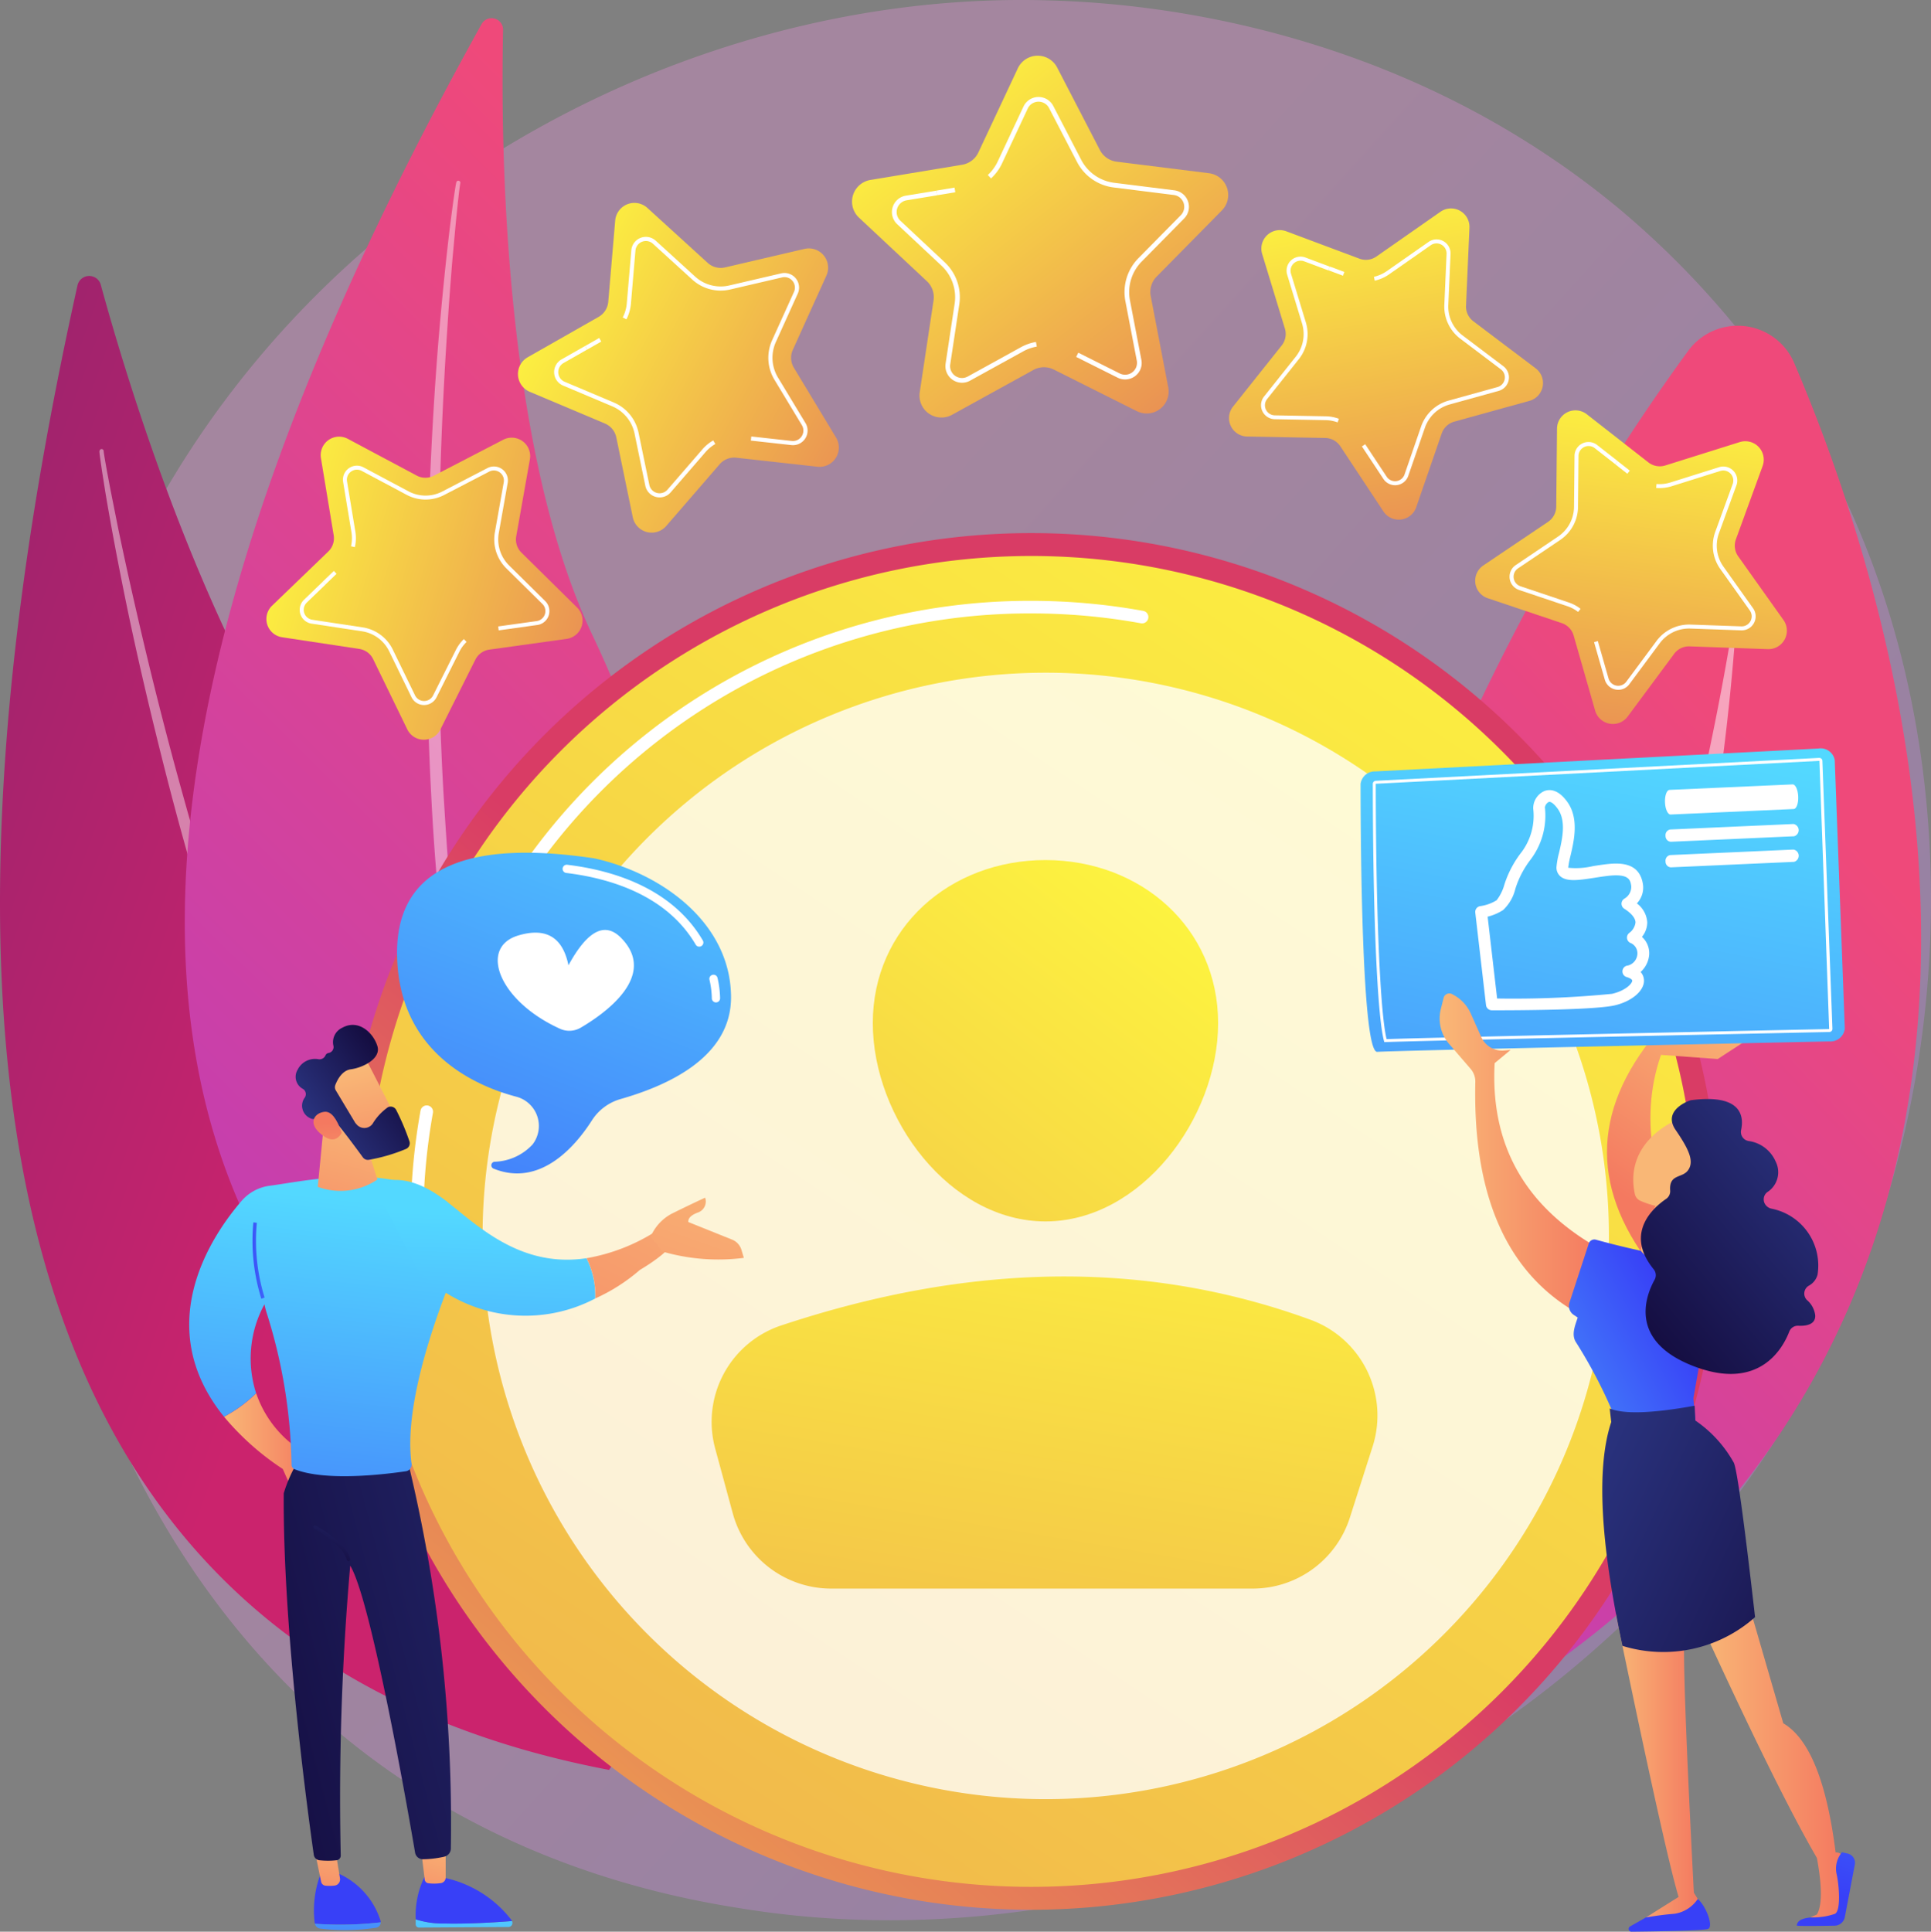 <svg xmlns="http://www.w3.org/2000/svg" xmlns:xlink="http://www.w3.org/1999/xlink" width="153.679" height="153.714" viewBox="0 0 153.679 153.714">
  <rect x="0" y="0" width="153.679" height="153.714" fill="#808080" stroke="none"/>
  <defs>
    <linearGradient id="linear-gradient" x1="0.738" y1="1.352" x2="0.04" y2="0.746" gradientUnits="objectBoundingBox">
      <stop offset="0" stop-color="#b37cff"/>
      <stop offset="1" stop-color="#f895e7"/>
    </linearGradient>
    <linearGradient id="linear-gradient-2" x1="0.337" y1="0.997" x2="-1.015" y2="0.244" gradientUnits="objectBoundingBox">
      <stop offset="0" stop-color="#cb236d"/>
      <stop offset="1" stop-color="#4c246d"/>
    </linearGradient>
    <linearGradient id="linear-gradient-3" x1="-0.255" y1="1.06" x2="0.447" y2="-0.121" gradientUnits="objectBoundingBox">
      <stop offset="0" stop-color="#a737d5"/>
      <stop offset="1" stop-color="#ef497a"/>
    </linearGradient>
    <linearGradient id="linear-gradient-4" x1="-0.301" y1="1.01" x2="0.333" y2="0.103" xlink:href="#linear-gradient-3"/>
    <linearGradient id="linear-gradient-5" x1="0.533" y1="-0.219" x2="1.852" y2="1.397" gradientUnits="objectBoundingBox">
      <stop offset="0" stop-color="#fdf53f"/>
      <stop offset="1" stop-color="#d93c65"/>
    </linearGradient>
    <linearGradient id="linear-gradient-6" x1="0.308" y1="-0.204" x2="2.133" y2="0.798" xlink:href="#linear-gradient-5"/>
    <linearGradient id="linear-gradient-7" x1="0.118" y1="-0.189" x2="2.075" y2="0.365" xlink:href="#linear-gradient-5"/>
    <linearGradient id="linear-gradient-8" x1="0.879" y1="-0.148" x2="1.247" y2="1.882" xlink:href="#linear-gradient-5"/>
    <linearGradient id="linear-gradient-9" x1="1.091" y1="0.012" x2="0.836" y2="2.043" xlink:href="#linear-gradient-5"/>
    <linearGradient id="linear-gradient-10" x1="-0.609" y1="0.929" x2="0.062" y2="0.15" xlink:href="#linear-gradient-5"/>
    <linearGradient id="linear-gradient-11" x1="1.354" y1="0.244" x2="-0.698" y2="3.343" xlink:href="#linear-gradient-5"/>
    <linearGradient id="linear-gradient-12" x1="1.278" y1="0.351" x2="-2.576" y2="5.491" xlink:href="#linear-gradient-5"/>
    <linearGradient id="linear-gradient-13" x1="1.282" y1="-0.195" x2="-0.6" y2="5.41" xlink:href="#linear-gradient-5"/>
    <linearGradient id="linear-gradient-14" y1="-0.015" x2="1" y2="-0.015" gradientUnits="objectBoundingBox">
      <stop offset="0" stop-color="#f9b776"/>
      <stop offset="1" stop-color="#f47960"/>
    </linearGradient>
    <linearGradient id="linear-gradient-15" x1="14.882" y1="-64.85" x2="13.552" y2="-58.57" gradientUnits="objectBoundingBox">
      <stop offset="0" stop-color="#53d8ff"/>
      <stop offset="1" stop-color="#3840f7"/>
    </linearGradient>
    <linearGradient id="linear-gradient-16" x1="2.386" y1="-8.621" x2="-0.598" y2="10.813" xlink:href="#linear-gradient-15"/>
    <linearGradient id="linear-gradient-17" x1="1.314" y1="-0.786" x2="0.81" y2="2.432" xlink:href="#linear-gradient-14"/>
    <linearGradient id="linear-gradient-18" x1="1.343" y1="-2.109" x2="-1.17" y2="20.935" xlink:href="#linear-gradient-15"/>
    <linearGradient id="linear-gradient-19" x1="10.76" y1="-72.561" x2="9.832" y2="-65.476" xlink:href="#linear-gradient-15"/>
    <linearGradient id="linear-gradient-20" x1="1.257" y1="-0.178" x2="0.747" y2="2.562" xlink:href="#linear-gradient-14"/>
    <linearGradient id="linear-gradient-21" x1="2.663" y1="-0.076" x2="0.246" y2="1.458" gradientUnits="objectBoundingBox">
      <stop offset="0" stop-color="#2b3582"/>
      <stop offset="1" stop-color="#150e42"/>
    </linearGradient>
    <linearGradient id="linear-gradient-22" x1="1.019" y1="0.164" x2="0.801" y2="2.166" xlink:href="#linear-gradient-15"/>
    <linearGradient id="linear-gradient-23" x1="1.231" y1="-0.097" x2="0.486" y2="2.772" xlink:href="#linear-gradient-14"/>
    <linearGradient id="linear-gradient-24" x1="0.902" y1="0.195" x2="1.171" y2="1.612" xlink:href="#linear-gradient-14"/>
    <linearGradient id="linear-gradient-25" x1="-0.144" y1="0.484" x2="0.458" y2="-0.057" xlink:href="#linear-gradient-21"/>
    <linearGradient id="linear-gradient-26" x1="0.085" y1="3.212" x2="-0.035" y2="0.377" xlink:href="#linear-gradient-14"/>
    <linearGradient id="linear-gradient-27" x1="5.812" y1="-0.524" x2="-0.565" y2="1.33" xlink:href="#linear-gradient-15"/>
    <linearGradient id="linear-gradient-28" x1="1.834" y1="-0.502" x2="0.918" y2="1.192" xlink:href="#linear-gradient-21"/>
    <linearGradient id="linear-gradient-29" x1="1.01" y1="0.345" x2="0.748" y2="4.553" xlink:href="#linear-gradient-15"/>
    <linearGradient id="linear-gradient-30" x1="2.005" y1="-1.133" x2="-1.195" y2="3.7" xlink:href="#linear-gradient-14"/>
    <linearGradient id="linear-gradient-31" x1="1.773" y1="-0.546" x2="-1.352" y2="5.483" xlink:href="#linear-gradient-14"/>
    <linearGradient id="linear-gradient-32" x1="1.294" y1="-0.192" x2="0.419" y2="2.212" xlink:href="#linear-gradient-15"/>
    <linearGradient id="linear-gradient-33" x1="1.226" y1="0.03" x2="0.754" y2="0.878" xlink:href="#linear-gradient-14"/>
    <linearGradient id="linear-gradient-34" x1="1.239" y1="0.169" x2="0.264" y2="3.345" xlink:href="#linear-gradient-15"/>
    <linearGradient id="linear-gradient-35" x1="0" y1="-0.004" x2="0.991" y2="-0.004" xlink:href="#linear-gradient-14"/>
    <linearGradient id="linear-gradient-36" x1="2.115" y1="-5.519" x2="0.917" y2="0.621" xlink:href="#linear-gradient-15"/>
    <linearGradient id="linear-gradient-37" x1="1.937" y1="-14.522" x2="1.078" y2="-0.627" xlink:href="#linear-gradient-15"/>
    <linearGradient id="linear-gradient-38" x1="0" y1="-0.005" x2="1" y2="-0.005" xlink:href="#linear-gradient-14"/>
    <linearGradient id="linear-gradient-39" x1="0.012" y1="-0.004" x2="1" y2="-0.004" xlink:href="#linear-gradient-14"/>
    <linearGradient id="linear-gradient-40" x1="-1.391" y1="1.004" x2="0.377" y2="-0.15" xlink:href="#linear-gradient-15"/>
    <linearGradient id="linear-gradient-41" x1="0.215" y1="-0.296" x2="1.793" y2="0.809" xlink:href="#linear-gradient-21"/>
    <linearGradient id="linear-gradient-42" x1="0.006" y1="-0.021" x2="1" y2="-0.021" xlink:href="#linear-gradient-14"/>
    <linearGradient id="linear-gradient-43" x1="0.985" y1="0.009" x2="4.576" y2="0.257" xlink:href="#linear-gradient-14"/>
    <linearGradient id="linear-gradient-44" x1="1.316" y1="0.34" x2="0.649" y2="1.202" xlink:href="#linear-gradient-21"/>
  </defs>
  <g id="Illustration" transform="translate(0 0)">
    <g id="_Group_" data-name="&lt;Group&gt;" transform="translate(0 0)">
      <path id="_Path_" data-name="&lt;Path&gt;" d="M187.157,103.23c-14.687,34.582-53.809,53.955-87.736,48.729-5.521-.85-20.655-3.383-34.055-15.333-25.8-23-31.312-68.556-10.5-100.657C70.007,12.6,97.155-.641,122.952.021c5.557.143,26.852,1.022,45.567,16.454a70.193,70.193,0,0,1,14.276,16.2C195.625,52.738,196.728,80.693,187.157,103.23Z" transform="translate(-39.823 0.002)" opacity="0.302" fill="url(#linear-gradient)"/>
      <g id="_Group_2" data-name="&lt;Group&gt;" transform="translate(0 1.447)">
        <g id="_Group_3" data-name="&lt;Group&gt;" transform="translate(0 20.512)">
          <path id="_Path_2" data-name="&lt;Path&gt;" d="M6.368,400.738a.955.955,0,0,1,1.852-.048c2.535,9.258,9.942,33.327,21.492,46.148,18.807,20.874,31.2,54.657,18.957,72.036Q-17.09,506.346,6.368,400.738Z" transform="translate(-0.2 -399.991)" fill="url(#linear-gradient-2)"/>
          <path id="_Path_3" data-name="&lt;Path&gt;" d="M144.253,650.965c.022.3.064.55.1.819l.115.789.248,1.574c.172,1.047.361,2.092.549,3.137q.576,3.132,1.223,6.25c.866,4.157,1.844,8.289,2.884,12.406s2.184,8.209,3.42,12.272,2.537,8.109,3.967,12.111a203.918,203.918,0,0,0,9.949,23.466c1.952,3.778,4,7.506,6.266,11.108a110.318,110.318,0,0,0,7.416,10.367.167.167,0,0,0,.264-.206v0a123.254,123.254,0,0,1-7.088-10.522c-2.193-3.618-4.172-7.36-6.052-11.148s-3.6-7.655-5.24-11.556-3.109-7.871-4.56-11.847c-2.868-7.966-5.309-16.082-7.525-24.256q-1.649-6.136-3.061-12.333-.712-3.1-1.362-6.207l-.621-3.116-.295-1.56-.138-.781c-.042-.256-.09-.531-.117-.758l0-.037a.166.166,0,0,0-.33.031Z" transform="translate(-136.345 -637.02)" fill="#fff" opacity="0.431"/>
        </g>
        <g id="_Group_4" data-name="&lt;Group&gt;" transform="translate(14.705)">
          <path id="_Path_4" data-name="&lt;Path&gt;" d="M291.687,26.818a.914.914,0,0,1,1.712.461c-.2,9.182.026,33.275,7.12,48.183,11.553,24.273,13.7,58.634-2.267,71.233Q241.365,117.267,291.687,26.818Z" transform="translate(-268.067 -26.348)" fill="url(#linear-gradient-3)"/>
          <path id="_Path_5" data-name="&lt;Path&gt;" d="M621.412,261.853c-.063.284-.092.522-.135.777l-.11.755-.2,1.511c-.128,1.007-.241,2.017-.353,3.026q-.327,3.029-.585,6.065c-.341,4.048-.572,8.105-.741,12.164s-.237,8.124-.213,12.188.114,8.129.333,12.189a194.872,194.872,0,0,0,2.723,24.234c.76,4,1.624,7.976,2.717,11.9a105.7,105.7,0,0,0,3.975,11.53.163.163,0,0,0,.3-.119v0a118.025,118.025,0,0,1-3.626-11.584c-1.023-3.915-1.818-7.887-2.507-11.873s-1.216-8-1.652-12.026-.7-8.066-.949-12.108c-.457-8.088-.482-16.2-.285-24.3q.16-6.076.556-12.145.19-3.034.443-6.064l.279-3.026.155-1.511.086-.754c.032-.246.063-.512.1-.726l.007-.036a.162.162,0,0,0-.317-.063Z" transform="translate(-599.799 -248.805)" fill="#fff" opacity="0.431"/>
        </g>
      </g>
      <g id="_Group_5" data-name="&lt;Group&gt;" transform="translate(93.562 25.919)">
        <path id="_Path_6" data-name="&lt;Path&gt;" d="M1704.49,593.43q8.578-75.226,40.833-119.349a4.89,4.89,0,0,1,8.357.926C1763.341,497.557,1785.24,566.784,1704.49,593.43Z" transform="translate(-1704.49 -472.136)" fill="url(#linear-gradient-4)"/>
        <path id="_Path_7" data-name="&lt;Path&gt;" d="M1830.885,1002.19c-.164.2.119.444.308.272,6.988-6.359,33.262-36.705,37.278-91.776a.147.147,0,0,0-.289-.038C1866.061,923.546,1856.741,971.275,1830.885,1002.19Z" transform="translate(-1823.9 -886.466)" fill="#fff" opacity="0.502"/>
      </g>
      <g id="_Group_6" data-name="&lt;Group&gt;" transform="translate(21.199 4.436)">
        <g id="_Group_7" data-name="&lt;Group&gt;" transform="translate(46.624)">
          <path id="_Path_8" data-name="&lt;Path&gt;" d="M1265.075,93.119l-5.19,5.264a1.749,1.749,0,0,0-.472,1.556l1.395,7.26a1.747,1.747,0,0,1-2.5,1.891l-6.61-3.309a1.745,1.745,0,0,0-1.625.032l-6.474,3.569a1.747,1.747,0,0,1-2.57-1.79l1.1-7.309a1.749,1.749,0,0,0-.533-1.536l-5.4-5.053a1.747,1.747,0,0,1,.908-3l7.293-1.209a1.747,1.747,0,0,0,1.3-.982l3.139-6.693a1.746,1.746,0,0,1,3.131-.062l3.4,6.562a1.746,1.746,0,0,0,1.334.929l7.335.917A1.747,1.747,0,0,1,1265.075,93.119Z" transform="translate(-1235.655 -80.809)" fill="url(#linear-gradient-5)"/>
          <path id="_Path_9" data-name="&lt;Path&gt;" d="M1304.763,288.705a3.43,3.43,0,0,0-1.084.379l-4.227,2.331a1.323,1.323,0,0,1-1.948-1.356l.721-4.774a3.438,3.438,0,0,0-1.049-3.021l-3.524-3.3a1.323,1.323,0,0,1,.688-2.271l2.434-.4.061.37-2.433.4a.948.948,0,0,0-.493,1.627l3.523,3.3a3.809,3.809,0,0,1,1.163,3.351l-.721,4.773a.947.947,0,0,0,1.394.971l4.228-2.331a3.807,3.807,0,0,1,1.2-.42Z" transform="translate(-1290.072 -265.559)" fill="#fff"/>
          <path id="_Path_10" data-name="&lt;Path&gt;" d="M1444.4,162.232a1.326,1.326,0,0,1-1.827.7l-3.3-1.653.169-.336,3.3,1.653a.947.947,0,0,0,1.354-1.026l-.91-4.74a3.847,3.847,0,0,1,1.028-3.395L1447.6,150a.948.948,0,0,0-.557-1.606l-4.791-.6a3.808,3.808,0,0,1-2.91-2.027l-2.223-4.285a.947.947,0,0,0-1.7.033l-2.05,4.372a3.8,3.8,0,0,1-.875,1.19l-.254-.277a3.4,3.4,0,0,0,.788-1.073l2.05-4.371a1.323,1.323,0,0,1,2.373-.047l2.223,4.286a3.434,3.434,0,0,0,2.624,1.827l4.79.6a1.323,1.323,0,0,1,.778,2.241l-3.389,3.438a3.466,3.466,0,0,0-.927,3.061l.91,4.74A1.317,1.317,0,0,1,1444.4,162.232Z" transform="translate(-1421.448 -137.313)" fill="#fff"/>
          <path id="_Path_11" data-name="&lt;Path&gt;" d="M1359.243,272.3l-1.442.239-.062-.37,1.442-.239Z" transform="translate(-1351.038 -261.438)" fill="#fff"/>
        </g>
        <g id="_Group_8" data-name="&lt;Group&gt;" transform="translate(20.023 11.7)">
          <path id="_Path_12" data-name="&lt;Path&gt;" d="M775.638,299.719l-2.676,5.915a1.534,1.534,0,0,0,.085,1.426l3.356,5.558a1.534,1.534,0,0,1-1.483,2.317l-6.453-.717a1.533,1.533,0,0,0-1.329.521l-4.25,4.91a1.534,1.534,0,0,1-2.663-.694l-1.312-6.359a1.536,1.536,0,0,0-.906-1.1l-5.982-2.524a1.534,1.534,0,0,1-.163-2.747l5.642-3.213a1.537,1.537,0,0,0,.77-1.2l.552-6.47a1.534,1.534,0,0,1,2.562-1l4.8,4.373a1.534,1.534,0,0,0,1.382.36l6.323-1.474A1.534,1.534,0,0,1,775.638,299.719Z" transform="translate(-751.087 -293.931)" fill="url(#linear-gradient-6)"/>
          <path id="_Path_13" data-name="&lt;Path&gt;" d="M816.361,509.273a3.007,3.007,0,0,0-.779.642l-2.775,3.206a1.162,1.162,0,0,1-2.017-.526l-.857-4.153a3.018,3.018,0,0,0-1.783-2.171l-3.907-1.649a1.162,1.162,0,0,1-.123-2.081L806,501.47l.163.287-1.883,1.072a.833.833,0,0,0,.088,1.49l3.907,1.649a3.346,3.346,0,0,1,1.977,2.408l.858,4.153a.832.832,0,0,0,1.444.377l2.775-3.206a3.327,3.327,0,0,1,.864-.712Z" transform="translate(-800.654 -490.077)" fill="#fff"/>
          <path id="_Path_14" data-name="&lt;Path&gt;" d="M917.748,358.769a1.165,1.165,0,0,1-1.292,1.135l-3.224-.358.036-.328,3.225.358a.832.832,0,0,0,.8-1.258l-2.192-3.63a3.378,3.378,0,0,1-.184-3.11l1.748-3.863a.832.832,0,0,0-.948-1.154l-4.13.962a3.344,3.344,0,0,1-3.014-.786l-3.135-2.856a.833.833,0,0,0-1.39.545l-.36,4.225a3.325,3.325,0,0,1-.359,1.246l-.293-.15a3.01,3.01,0,0,0,.323-1.124l.361-4.225a1.162,1.162,0,0,1,1.941-.76l3.135,2.856a3.016,3.016,0,0,0,2.717.708l4.13-.962a1.162,1.162,0,0,1,1.323,1.611l-1.748,3.863a3.047,3.047,0,0,0,.166,2.8l2.192,3.63A1.16,1.16,0,0,1,917.748,358.769Z" transform="translate(-894.698 -340.622)" fill="#fff"/>
          <path id="_Path_15" data-name="&lt;Path&gt;" d="M849.809,490.187l-1.115.635-.163-.287,1.115-.635Z" transform="translate(-843.181 -479.142)" fill="#fff"/>
        </g>
        <g id="_Group_9" data-name="&lt;Group&gt;" transform="translate(0 30.311)">
          <path id="_Path_16" data-name="&lt;Path&gt;" d="M407.33,634.76l-1.087,6.119a1.468,1.468,0,0,0,.415,1.3l4.424,4.364a1.468,1.468,0,0,1-.828,2.5l-6.156.857a1.468,1.468,0,0,0-1.11.8l-2.784,5.557a1.468,1.468,0,0,1-2.633-.015l-2.717-5.589a1.469,1.469,0,0,0-1.1-.81l-6.145-.93a1.468,1.468,0,0,1-.8-2.509l4.476-4.312a1.468,1.468,0,0,0,.43-1.3l-1.014-6.132a1.468,1.468,0,0,1,2.14-1.535l5.483,2.924a1.47,1.47,0,0,0,1.367.008l5.518-2.86A1.468,1.468,0,0,1,407.33,634.76Z" transform="translate(-386.358 -632.951)" fill="url(#linear-gradient-7)"/>
          <path id="_Path_17" data-name="&lt;Path&gt;" d="M447.878,847.954a2.88,2.88,0,0,0-.571.779l-1.818,3.629a1.112,1.112,0,0,1-1.995-.012l-1.775-3.65a2.887,2.887,0,0,0-2.166-1.593l-4.013-.608a1.112,1.112,0,0,1-.6-1.9l1.493-1.438.219.227-1.493,1.439a.8.8,0,0,0,.433,1.362l4.014.607a3.2,3.2,0,0,1,2.4,1.767l1.775,3.65a.8.8,0,0,0,1.429.009l1.818-3.629a3.194,3.194,0,0,1,.633-.864Z" transform="translate(-431.946 -831.62)" fill="#fff"/>
          <path id="_Path_18" data-name="&lt;Path&gt;" d="M513.536,686.377a1.114,1.114,0,0,1-.93,1.358l-3.075.429-.043-.313,3.075-.428a.8.8,0,0,0,.45-1.357l-2.889-2.85a3.234,3.234,0,0,1-.9-2.842l.71-4a.8.8,0,0,0-1.151-.847l-3.6,1.868a3.2,3.2,0,0,1-2.981-.018l-3.582-1.909a.8.8,0,0,0-1.161.833l.663,4a3.179,3.179,0,0,1-.039,1.241l-.307-.071a2.862,2.862,0,0,0,.035-1.118l-.662-4a1.112,1.112,0,0,1,1.621-1.163l3.581,1.909a2.886,2.886,0,0,0,2.688.016l3.6-1.868a1.113,1.113,0,0,1,1.607,1.182l-.71,4a2.914,2.914,0,0,0,.816,2.562l2.889,2.85A1.108,1.108,0,0,1,513.536,686.377Z" transform="translate(-491.041 -672.749)" fill="#fff"/>
          <path id="_Path_19" data-name="&lt;Path&gt;" d="M469.114,827.857l-.885.852-.219-.227.886-.853Z" transform="translate(-463.528 -816.943)" fill="#fff"/>
        </g>
        <g id="_Group_10" data-name="&lt;Group&gt;" transform="translate(76.622 12.146)">
          <path id="_Path_20" data-name="&lt;Path&gt;" d="M1805.992,317.366,1800,319.024a1.47,1.47,0,0,0-1,.936l-2.029,5.874a1.468,1.468,0,0,1-2.613.33l-3.429-5.183a1.469,1.469,0,0,0-1.2-.658l-6.214-.115a1.468,1.468,0,0,1-1.122-2.383l3.871-4.862a1.47,1.47,0,0,0,.256-1.342l-1.811-5.945a1.468,1.468,0,0,1,1.919-1.8l5.82,2.178a1.468,1.468,0,0,0,1.356-.171l5.095-3.56a1.468,1.468,0,0,1,2.308,1.268l-.273,6.209a1.469,1.469,0,0,0,.582,1.236l4.96,3.745A1.468,1.468,0,0,1,1805.992,317.366Z" transform="translate(-1782.081 -302.053)" fill="url(#linear-gradient-8)"/>
          <path id="_Path_21" data-name="&lt;Path&gt;" d="M1834.319,385.094a2.891,2.891,0,0,0-.949-.179l-4.058-.075a1.113,1.113,0,0,1-.85-1.8l2.527-3.176a2.887,2.887,0,0,0,.5-2.641l-1.183-3.883a1.113,1.113,0,0,1,1.454-1.366l1.942.727-.11.3-1.942-.727a.8.8,0,0,0-1.042.979l1.183,3.882a3.2,3.2,0,0,1-.558,2.929l-2.527,3.176a.8.8,0,0,0,.608,1.293l4.058.075a3.208,3.208,0,0,1,1.053.2Z" transform="translate(-1825.686 -368.064)" fill="#fff"/>
          <path id="_Path_22" data-name="&lt;Path&gt;" d="M1977.889,366.265a1.114,1.114,0,0,1-1.626-.254l-1.713-2.59.263-.174,1.713,2.59a.8.8,0,0,0,1.417-.18l1.325-3.836a3.234,3.234,0,0,1,2.173-2.042l3.911-1.083a.8.8,0,0,0,.268-1.4l-3.239-2.446a3.2,3.2,0,0,1-1.27-2.7l.178-4.055a.8.8,0,0,0-1.252-.688l-3.327,2.325a3.184,3.184,0,0,1-1.136.5l-.068-.308a2.868,2.868,0,0,0,1.024-.451l3.327-2.325a1.112,1.112,0,0,1,1.748.961l-.178,4.055a2.886,2.886,0,0,0,1.145,2.432l3.24,2.446a1.113,1.113,0,0,1-.374,1.96l-3.911,1.083a2.915,2.915,0,0,0-1.959,1.841l-1.326,3.836A1.109,1.109,0,0,1,1977.889,366.265Z" transform="translate(-1963.984 -344.48)" fill="#fff"/>
          <path id="_Path_23" data-name="&lt;Path&gt;" d="M1927.321,387.166l-1.151-.431.11-.3,1.151.431Z" transform="translate(-1918.26 -381.807)" fill="#fff"/>
        </g>
        <g id="_Group_11" data-name="&lt;Group&gt;" transform="translate(96.2 28.213)">
          <path id="_Path_24" data-name="&lt;Path&gt;" d="M2161.981,613.729l-6.21-.22a1.467,1.467,0,0,0-1.231.592l-3.7,4.992a1.469,1.469,0,0,1-2.591-.471l-1.709-5.975a1.469,1.469,0,0,0-.944-.988l-5.891-1.979a1.468,1.468,0,0,1-.353-2.61l5.154-3.472a1.47,1.47,0,0,0,.648-1.2l.061-6.215a1.468,1.468,0,0,1,2.373-1.142l4.9,3.829a1.471,1.471,0,0,0,1.345.244l5.929-1.862a1.468,1.468,0,0,1,1.819,1.9l-2.128,5.839a1.468,1.468,0,0,0,.183,1.354l3.6,5.064A1.468,1.468,0,0,1,2161.981,613.729Z" transform="translate(-2138.699 -594.723)" fill="url(#linear-gradient-9)"/>
          <path id="_Path_25" data-name="&lt;Path&gt;" d="M2194.041,654.223a2.865,2.865,0,0,0-.852-.456l-3.847-1.293a1.112,1.112,0,0,1-.267-1.977l3.366-2.268a2.888,2.888,0,0,0,1.274-2.367l.04-4.059a1.113,1.113,0,0,1,1.8-.865l1.634,1.278-.194.249-1.634-1.278a.8.8,0,0,0-1.288.62l-.04,4.059a3.2,3.2,0,0,1-1.413,2.626l-3.366,2.268a.8.8,0,0,0,.191,1.416l3.847,1.293a3.2,3.2,0,0,1,.945.506Z" transform="translate(-2185.845 -638.177)" fill="#fff"/>
          <path id="_Path_26" data-name="&lt;Path&gt;" d="M2313.429,693.921a1.115,1.115,0,0,1-1.474-.731l-.854-2.985.3-.087.854,2.985a.8.8,0,0,0,1.406.255l2.418-3.26a3.237,3.237,0,0,1,2.687-1.293l4.056.144a.8.8,0,0,0,.678-1.259l-2.354-3.307a3.2,3.2,0,0,1-.4-2.955l1.39-3.814a.8.8,0,0,0-.987-1.033l-3.873,1.216a3.193,3.193,0,0,1-1.234.136l.027-.315a2.87,2.87,0,0,0,1.113-.122l3.872-1.216a1.112,1.112,0,0,1,1.378,1.443l-1.39,3.813a2.884,2.884,0,0,0,.359,2.664l2.354,3.308a1.113,1.113,0,0,1-.946,1.757l-4.056-.144a2.915,2.915,0,0,0-2.422,1.166l-2.418,3.259A1.119,1.119,0,0,1,2313.429,693.921Z" transform="translate(-2301.635 -671.754)" fill="#fff"/>
          <path id="_Path_27" data-name="&lt;Path&gt;" d="M2342.728,669.3l-.968-.757.194-.249.968.758Z" transform="translate(-2330.613 -664.251)" fill="#fff"/>
        </g>
      </g>
      <g id="_Group_12" data-name="&lt;Group&gt;" transform="translate(27.295 42.421)">
        <path id="_Path_28" data-name="&lt;Path&gt;" d="M606.939,827.495a54.775,54.775,0,1,1-54.774-54.775A54.774,54.774,0,0,1,606.939,827.495Z" transform="translate(-497.39 -772.72)" fill="url(#linear-gradient-10)"/>
        <path id="_Path_29" data-name="&lt;Path&gt;" d="M636.477,858.853A52.953,52.953,0,1,1,583.523,805.9,52.953,52.953,0,0,1,636.477,858.853Z" transform="translate(-528.749 -804.078)" fill="url(#linear-gradient-11)"/>
        <path id="_Path_30" data-name="&lt;Path&gt;" d="M597.33,1609.388H597.3a.5.5,0,0,1-.475-.526,49.747,49.747,0,0,1,.717-6.2.5.5,0,1,1,.987.178,48.7,48.7,0,0,0-.7,6.077A.5.5,0,0,1,597.33,1609.388Z" transform="translate(-591.369 -1556.706)" fill="#fff"/>
        <path id="_Path_31" data-name="&lt;Path&gt;" d="M691.13,898.818a.5.5,0,0,1-.225-.054.5.5,0,0,1-.222-.673A49.178,49.178,0,0,1,734.8,870.93a49.881,49.881,0,0,1,8.908.8.5.5,0,1,1-.18.986,48.843,48.843,0,0,0-8.729-.785,48.179,48.179,0,0,0-43.217,26.609A.5.5,0,0,1,691.13,898.818Z" transform="translate(-680.02 -865.539)" fill="#fff"/>
        <path id="_Path_32" data-name="&lt;Path&gt;" d="M789.4,1019.919A44.819,44.819,0,1,1,744.578,975.1,44.819,44.819,0,0,1,789.4,1019.919Z" transform="translate(-688.65 -963.99)" fill="#fff" opacity="0.78"/>
        <path id="_Path_33" data-name="&lt;Path&gt;" d="M1293,1259.673c0,7.589-6.152,15.781-13.741,15.781s-13.741-8.193-13.741-15.781,6.152-12.973,13.741-12.973S1293,1252.084,1293,1259.673Z" transform="translate(-1223.351 -1220.68)" fill="url(#linear-gradient-12)"/>
        <path id="_Path_34" data-name="&lt;Path&gt;" d="M1041.433,1875.131h33.544a8.119,8.119,0,0,0,7.733-5.646l1.805-5.641a8.111,8.111,0,0,0-4.9-10.092c-13.651-4.991-27.767-4.351-42.227.461a8.085,8.085,0,0,0-5.181,9.8l1.39,5.124A8.119,8.119,0,0,0,1041.433,1875.131Z" transform="translate(-1002.576 -1791.138)" fill="url(#linear-gradient-13)"/>
      </g>
      <g id="_Group_13" data-name="&lt;Group&gt;" transform="translate(15.061 81.568)">
        <path id="_Path_35" data-name="&lt;Path&gt;" d="M327.567,2019.58a11.012,11.012,0,0,1-2.557,1.869,21.234,21.234,0,0,0,4.673,4.155l.578,1.3,1.852-2.22A8.8,8.8,0,0,1,327.567,2019.58Z" transform="translate(-322.24 -1990.277)" fill="url(#linear-gradient-14)"/>
        <path id="_Path_36" data-name="&lt;Path&gt;" d="M460.427,2717.931a.451.451,0,0,0-.013-.121,6.134,6.134,0,0,0-3.577-3.86l-1.18.093a8.18,8.18,0,0,0-.482,3.954.444.444,0,0,0,.012.047A28.082,28.082,0,0,0,460.427,2717.931Z" transform="translate(-445.189 -2646.528)" fill="url(#linear-gradient-15)"/>
        <path id="_Path_37" data-name="&lt;Path&gt;" d="M456.68,2786.563a.512.512,0,0,0,.374.379,16.2,16.2,0,0,0,4.509-.065.429.429,0,0,0,.356-.427A28.013,28.013,0,0,1,456.68,2786.563Z" transform="translate(-446.682 -2715.048)" fill="url(#linear-gradient-16)"/>
        <path id="_Path_38" data-name="&lt;Path&gt;" d="M456.6,2683.63l.5,2.405a.394.394,0,0,0,.336.324,3.391,3.391,0,0,0,.774-.012.5.5,0,0,0,.391-.581l-.348-2.136Z" transform="translate(-446.606 -2617.873)" fill="url(#linear-gradient-17)"/>
        <path id="_Path_39" data-name="&lt;Path&gt;" d="M605.152,2782.362a7.03,7.03,0,0,1-2.325-.332c0,.13,0,.262,0,.4a.257.257,0,0,0,.245.262l7.154-.046a.326.326,0,0,0,.263-.475C609.556,2782.245,607.167,2782.419,605.152,2782.362Z" transform="translate(-584.805 -2710.871)" fill="url(#linear-gradient-18)"/>
        <path id="_Path_40" data-name="&lt;Path&gt;" d="M610.5,2724.2a.367.367,0,0,0-.029-.054,9.115,9.115,0,0,0-5.421-3.4l-1.525-.048a6.916,6.916,0,0,0-.692,3.368,7.047,7.047,0,0,0,2.326.332C607.17,2724.446,609.559,2724.273,610.5,2724.2Z" transform="translate(-584.808 -2652.898)" fill="url(#linear-gradient-19)"/>
        <path id="_Path_41" data-name="&lt;Path&gt;" d="M610.29,2672.209c.016.114.226,1.842.307,2.512a.331.331,0,0,0,.28.3,3.507,3.507,0,0,0,1.048-.016.451.451,0,0,0,.342-.453v-2.713Z" transform="translate(-591.859 -2606.73)" fill="url(#linear-gradient-20)"/>
        <path id="_Path_42" data-name="&lt;Path&gt;" d="M421.122,2104.08a122.453,122.453,0,0,1,3.613,31.578.68.68,0,0,1-.54.664,7.89,7.89,0,0,1-1.706.2.632.632,0,0,1-.6-.527c-.516-3.026-3.477-20.069-5.163-22.836a211.84,211.84,0,0,0-.755,23.055.373.373,0,0,1-.329.388,6.306,6.306,0,0,1-1.369,0,.5.5,0,0,1-.445-.424c-.367-2.561-2.482-17.8-2.392-28.78a11.177,11.177,0,0,1,1.638-3.312Z" transform="translate(-403.915 -2070.139)" fill="url(#linear-gradient-21)"/>
        <path id="_Path_43" data-name="&lt;Path&gt;" d="M296.876,1710.624a15.352,15.352,0,0,1-1.558-2.377c-.611-1.155-.049.748-.216-.556-4.577-3.3-11.468-1.631-14.134-1.3a3.564,3.564,0,0,0-2.25,1.208c-2.284,2.643-7.3,9.881-1.4,17.174a11.012,11.012,0,0,0,2.557-1.869,9.013,9.013,0,0,1,.661-7.075,6.651,6.651,0,0,0,.175.677,41.943,41.943,0,0,1,1.982,12.09.378.378,0,0,0,.238.353c2.481.994,7.258.4,8.861.164a.539.539,0,0,0,.451-.612c-.787-5.7,3.252-15.08,4.318-17.429A1.565,1.565,0,0,1,296.876,1710.624Z" transform="translate(-274.552 -1693.604)" fill="url(#linear-gradient-22)"/>
        <path id="_Path_44" data-name="&lt;Path&gt;" d="M461.318,1628.978l-.478,4.886a5.225,5.225,0,0,0,4.748-.583l-1.405-4.441Z" transform="translate(-450.613 -1620.988)" fill="url(#linear-gradient-23)"/>
        <g id="_Group_14" data-name="&lt;Group&gt;" transform="translate(8.464)">
          <path id="_Path_45" data-name="&lt;Path&gt;" d="M465.075,1525.551q.066.062,2.792,5.415l-3.09,1.492-3.337-4.689Q463.967,1524.508,465.075,1525.551Z" transform="translate(-459.645 -1523.131)" fill="url(#linear-gradient-24)"/>
          <path id="_Path_46" data-name="&lt;Path&gt;" d="M431.9,1490.582a.494.494,0,0,0,.037.433l1.54,2.569a.494.494,0,0,0,.085.1.809.809,0,0,0,1.3-.009,4.337,4.337,0,0,1,1.218-1.316.492.492,0,0,1,.665.219,18.444,18.444,0,0,1,1.055,2.5.491.491,0,0,1-.286.6,13.691,13.691,0,0,1-2.959.863.492.492,0,0,1-.466-.2c-.472-.647-1.8-2.454-2.257-2.906-.422-.42-1.2-.261-1.551-.161a.5.5,0,0,1-.394-.052,1.086,1.086,0,0,1-.408-1.652.493.493,0,0,0-.153-.67,1.09,1.09,0,0,1-.418-1.547,1.537,1.537,0,0,1,1.664-.815.513.513,0,0,0,.537-.3.325.325,0,0,1,.254-.2.478.478,0,0,0,.387-.562,1.262,1.262,0,0,1,.7-1.446c1.333-.733,2.5.461,2.8,1.469s-1.194,1.72-2.131,1.839C432.429,1489.438,432.051,1490.189,431.9,1490.582Z" transform="translate(-428.737 -1485.814)" fill="url(#linear-gradient-25)"/>
          <path id="_Path_47" data-name="&lt;Path&gt;" d="M456.855,1613.173q-.592-1.734-1.351-1.671c-.759.064-1.356.82-.416,1.67Q456.257,1614.228,456.855,1613.173Z" transform="translate(-453.186 -1604.599)" fill="url(#linear-gradient-26)"/>
        </g>
        <path id="_Path_48" data-name="&lt;Path&gt;" d="M367.009,1777.976a15.461,15.461,0,0,1-.634-6.075l.276.032a15.16,15.16,0,0,0,.619,5.948Z" transform="translate(-361.271 -1756.195)" fill="url(#linear-gradient-27)"/>
        <path id="_Path_49" data-name="&lt;Path&gt;" d="M456.891,2213.909a.138.138,0,0,1-.134-.1c-.305-1.176-2.59-2.47-2.613-2.483a.139.139,0,0,1,.136-.242c.1.055,2.411,1.365,2.745,2.655a.139.139,0,0,1-.1.169A.124.124,0,0,1,456.891,2213.909Z" transform="translate(-444.218 -2171.248)" fill="url(#linear-gradient-28)"/>
        <g id="_Group_15" data-name="&lt;Group&gt;" transform="translate(14.648 12.325)">
          <path id="_Path_50" data-name="&lt;Path&gt;" d="M558.346,1716.561c-5.176.777-8.55-2.489-11.064-4.47q-3.319-2.616-5.9-1.343l3.54,6.756a11.926,11.926,0,0,0,14.122,2.262A6.588,6.588,0,0,0,558.346,1716.561Z" transform="translate(-541.38 -1710.33)" fill="url(#linear-gradient-29)"/>
          <path id="_Path_51" data-name="&lt;Path&gt;" d="M857.7,1767.57l-1.717.923a15.02,15.02,0,0,1-5.559,2.165,6.586,6.586,0,0,1,.7,3.2,14.454,14.454,0,0,0,3.539-2.262Q858.544,1769.281,857.7,1767.57Z" transform="translate(-833.454 -1764.428)" fill="url(#linear-gradient-30)"/>
        </g>
        <path id="_Path_52" data-name="&lt;Path&gt;" d="M950.855,1740.218a1.265,1.265,0,0,0-.74-.81l-3.484-1.4q-.053-.447.736-.75a.926.926,0,0,0,.6-1.187q-1.078.491-2.655,1.271a3.691,3.691,0,0,0-1.677,1.825l.9,1.18a15.949,15.949,0,0,0,6.511.512Z" transform="translate(-906.909 -1722.331)" fill="url(#linear-gradient-31)"/>
      </g>
      <g id="_Group_16" data-name="&lt;Group&gt;" transform="translate(31.594 67.856)">
        <path id="_Path_53" data-name="&lt;Path&gt;" d="M591.407,1236.492c5.314,1.164,10.829,5.082,10.893,10.984.054,5.019-5.43,7.21-8.8,8.175a4.009,4.009,0,0,0-2.277,1.7c-1.26,1.974-4.07,5.356-7.829,3.831a.284.284,0,0,1,.084-.544,4.306,4.306,0,0,0,3.028-1.379,2.408,2.408,0,0,0-1.305-3.8c-3.154-.832-9.238-3.422-9.476-11.04Q575.4,1234.114,591.407,1236.492Z" transform="translate(-575.714 -1236.046)" fill="url(#linear-gradient-32)"/>
        <path id="_Path_54" data-name="&lt;Path&gt;" d="M727.417,1350.82q-.688-3.37-4.007-2.37c-3.143.947-1.548,5.209,3.338,7.422a1.79,1.79,0,0,0,1.645-.089c1.878-1.1,6.194-4.118,3.208-7.149Q729.672,1346.678,727.417,1350.82Z" transform="translate(-713.77 -1341.861)" fill="#fff"/>
        <path id="_Path_55" data-name="&lt;Path&gt;" d="M826.714,1260a.328.328,0,0,0,.241-.492c-2.46-4.2-7.226-5.591-10.791-6.022a.328.328,0,1,0-.078.652c3.417.413,7.979,1.737,10.3,5.7A.327.327,0,0,0,826.714,1260Z" transform="translate(-802.616 -1252.528)" fill="#fff"/>
        <path id="_Path_56" data-name="&lt;Path&gt;" d="M1029.076,1414.744a.329.329,0,0,0,.286-.321,7.741,7.741,0,0,0-.208-1.644.329.329,0,0,0-.641.143,7.151,7.151,0,0,1,.192,1.491.329.329,0,0,0,.323.334A.347.347,0,0,0,1029.076,1414.744Z" transform="translate(-1003.648 -1402.834)" fill="#fff"/>
      </g>
      <g id="_Group_17" data-name="&lt;Group&gt;" transform="translate(108.275 59.562)">
        <path id="_Path_57" data-name="&lt;Path&gt;" d="M2333.332,1505.63q-7.425,9.507,1.047,19.177l3.185-.3q-6.131-9.845-3.4-17.693l4.512.33,2.5-1.627Z" transform="translate(-2310.246 -1482.432)" fill="url(#linear-gradient-33)"/>
        <g id="_Group_18" data-name="&lt;Group&gt;">
          <path id="_Path_58" data-name="&lt;Path&gt;" d="M1973.7,1086.784l35.26-1.82a1.134,1.134,0,0,1,1.294.927l.8,21.352a1.143,1.143,0,0,1-1.232,1.028c-6.384.134-34.727.734-35.975.83s-1.326-17.08-1.33-21.319A1.142,1.142,0,0,1,1973.7,1086.784Z" transform="translate(-1972.51 -1084.961)" fill="url(#linear-gradient-34)"/>
          <path id="_Compound_Path_" data-name="&lt;Compound Path&gt;" d="M1991.285,1121.232l-.024-.089c-.531-1.952-.881-9.989-.891-20.475a.247.247,0,0,1,.248-.232l35.26-1.82a.276.276,0,0,1,.179.051.214.214,0,0,1,.093.168l.8,21.351a.246.246,0,0,1-.247.24h-.008c-5.078.107-30.65.647-35.313.8Zm34.609-22.382h0l-35.26,1.821a.041.041,0,0,0-.029.01c.013,10.3.35,18.23.863,20.311,4.9-.16,30.173-.693,35.221-.8h0l-.775-21.349C2025.915,1098.852,2025.908,1098.85,2025.894,1098.85Z" transform="translate(-1989.39 -1097.866)" fill="#fff" fill-rule="evenodd"/>
          <path id="_Path_59" data-name="&lt;Path&gt;" d="M2413.908,1138.5c.024.54.224.969.445.96l9.8-.437c.222-.01.382-.456.358-1s-.223-.97-.445-.96l-9.8.437C2414.044,1137.513,2413.885,1137.959,2413.908,1138.5Z" transform="translate(-2389.674 -1134.206)" fill="#fff"/>
          <path id="_Path_60" data-name="&lt;Path&gt;" d="M2414.72,1195.347a.452.452,0,0,0,.423.471l9.8-.437a.5.5,0,0,0-.044-.977l-9.8.437A.452.452,0,0,0,2414.72,1195.347Z" transform="translate(-2390.443 -1188.396)" fill="#fff"/>
          <path id="_Path_61" data-name="&lt;Path&gt;" d="M2414.72,1232.427a.452.452,0,0,0,.423.471l9.8-.437a.5.5,0,0,0-.044-.978l-9.8.437A.452.452,0,0,0,2414.72,1232.427Z" transform="translate(-2390.443 -1223.44)" fill="#fff"/>
          <path id="_Compound_Path_2" data-name="&lt;Compound Path&gt;" d="M2140.59,1162.735h-.395a.47.47,0,0,1-.464-.415l-.854-7.358a.469.469,0,0,1,.415-.521,3.323,3.323,0,0,0,1.286-.467,3.632,3.632,0,0,0,.615-1.243,8.305,8.305,0,0,1,1.379-2.6,4.83,4.83,0,0,0,.916-3.443,1.492,1.492,0,0,1,.887-1.4c.351-.137,1.054-.207,1.82.853.957,1.325.539,3.108.263,4.287a6.524,6.524,0,0,0-.178.927.2.2,0,0,0,0,.036,5.934,5.934,0,0,0,1.978-.133c.349-.054.705-.109,1.05-.149,1.215-.141,2.643-.088,2.91,1.582a1.817,1.817,0,0,1-.482,1.536,2.051,2.051,0,0,1,.827,1.5,1.824,1.824,0,0,1-.422,1.164,1.747,1.747,0,0,1,.54,1.669,2.065,2.065,0,0,1-.645,1.123,1.048,1.048,0,0,1,.268.725c-.022.815-1.006,1.629-2.339,1.936C2148.354,1162.71,2142.229,1162.735,2140.59,1162.735Zm-.73-7.45.755,6.511a80.275,80.275,0,0,0,9.142-.372c1.061-.244,1.6-.8,1.611-1.047,0-.094-.173-.209-.438-.286a.469.469,0,0,1,.088-.919,1,1,0,0,0,.746-.8.889.889,0,0,0-.561-1.007.47.47,0,0,1-.054-.8,1.21,1.21,0,0,0,.479-.825c-.014-.436-.495-.835-.9-1.093a.47.47,0,0,1,.02-.8,1.086,1.086,0,0,0,.542-1.008c-.074-.468-.16-1-1.875-.8-.332.039-.677.092-1.014.145-1.254.194-2.244.348-2.765-.122a.913.913,0,0,1-.295-.755,6.69,6.69,0,0,1,.2-1.095c.252-1.075.6-2.547-.11-3.524-.274-.379-.544-.584-.707-.532a.6.6,0,0,0-.306.429,5.8,5.8,0,0,1-1.142,4.16,7.448,7.448,0,0,0-1.208,2.318,3.418,3.418,0,0,1-.975,1.693A4.071,4.071,0,0,1,2139.86,1155.285Z" transform="translate(-2129.741 -1141.901)" fill="#fff" fill-rule="evenodd"/>
        </g>
        <path id="_Path_62" data-name="&lt;Path&gt;" d="M2467.13,2312.239q6.016,13.113,9.173,18.544.627,3.419,0,4.492l-.534.238,2.493-.074a26.934,26.934,0,0,0,.049-4.854.549.549,0,0,0-.519-.24q-1.069-8.471-4.166-10.279l-3-10.336Z" transform="translate(-2439.977 -2242.493)" fill="url(#linear-gradient-35)"/>
        <path id="_Path_63" data-name="&lt;Path&gt;" d="M2605.09,2690.637c0,.06,1.947.032,3.007.013a.844.844,0,0,0,.808-.665l.8-4.2a.756.756,0,0,0-.574-.878l-.447-.1a2.012,2.012,0,0,0-.437,1.7c.2.823.379,2.955-.128,3.2a5.508,5.508,0,0,1-1.965.292Q2605.123,2690.095,2605.09,2690.637Z" transform="translate(-2570.363 -2596.973)" fill="url(#linear-gradient-36)"/>
        <path id="_Path_64" data-name="&lt;Path&gt;" d="M2361.332,2754.772a.22.22,0,0,0,.112.411c1.773-.018,5.747-.074,6.1-.221.456-.19-.166-1.828-.821-2.383l-3.615,1.18Z" transform="translate(-2339.881 -2661.031)" fill="url(#linear-gradient-37)"/>
        <path id="_Path_65" data-name="&lt;Path&gt;" d="M2342.81,2340.2q3.888,18.809,4.988,22.478l-2.6,1.633q1.3-.222,2.271-.292a2.716,2.716,0,0,0,1.856-1.18l-.312-.5q-.975-18.706-.737-20.831Z" transform="translate(-2322.481 -2271.29)" fill="url(#linear-gradient-38)"/>
        <path id="_Path_66" data-name="&lt;Path&gt;" d="M2091.625,1445.5q-.537,9.784,8.371,14.784l-2.145,4.891q-8.064-4.878-7.766-18.183a1.542,1.542,0,0,0-.379-1.042l-1.714-1.989a3.079,3.079,0,0,1-.654-2.755l.226-.9a.468.468,0,0,1,.688-.291l.18.1a3.145,3.145,0,0,1,1.292,1.436l.842,1.882a1.809,1.809,0,0,0,1.806,1.063l.521-.045Z" transform="translate(-2080.947 -1420.463)" fill="url(#linear-gradient-39)"/>
        <path id="_Path_67" data-name="&lt;Path&gt;" d="M2276.854,1796.694c1.491.413,6.539,1.741,9.691,1.687l-1.935,10.921.154,1.781-6.31-.028a38.69,38.69,0,0,0-3.177-6.182c-.4-.594-.1-1.3.126-1.984l-.315-.21a.857.857,0,0,1-.34-.981l1.536-4.7A.468.468,0,0,1,2276.854,1796.694Z" transform="translate(-2258.115 -1757.605)" fill="url(#linear-gradient-40)"/>
        <path id="_Path_68" data-name="&lt;Path&gt;" d="M2323.648,2037.839l.124,1.079q-1.783,5.34.892,17.812a11.008,11.008,0,0,0,10.554-2.285q-1.343-11.772-1.709-12.32a9.868,9.868,0,0,0-3.044-3.325l-.055-1.179Q2325.317,2038.541,2323.648,2037.839Z" transform="translate(-2303.815 -1985.321)" fill="url(#linear-gradient-41)"/>
        <path id="_Path_69" data-name="&lt;Path&gt;" d="M2378.774,1743.4q-.022-.029,1.317-4.044l1.919.174.749,4.554Q2379.752,1744.7,2378.774,1743.4Z" transform="translate(-2356.47 -1703.435)" fill="url(#linear-gradient-42)"/>
        <path id="_Path_70" data-name="&lt;Path&gt;" d="M2371.4,1620.659c-.128.08-4.1,1.722-3.247,5.845a.775.775,0,0,0,.44.551,6.724,6.724,0,0,0,3.339.553c2.081-.211,3.444-3.842,3.386-4.9S2372.669,1619.869,2371.4,1620.659Z" transform="translate(-2346.322 -1591.065)" fill="url(#linear-gradient-43)"/>
        <path id="_Path_71" data-name="&lt;Path&gt;" d="M2383.025,1593.183c-.1.014-2.3.777-1.209,2.365s1.494,2.522.98,3.219c-.468.635-1.505.273-1.415,1.594a.742.742,0,0,1-.316.67c-.977.662-3.362,2.7-1,5.6a.742.742,0,0,1,.083.828c-.692,1.24-2.146,4.876,3.116,6.893,5.2,1.993,7.077-1.406,7.6-2.764a.727.727,0,0,1,.718-.459c.571.027,1.381-.068,1.344-.832a1.906,1.906,0,0,0-.654-1.212.725.725,0,0,1,.14-1.141,1.418,1.418,0,0,0,.7-.881,4.614,4.614,0,0,0-3.66-5.25.791.791,0,0,1-.612-.592s0-.008,0-.012a.722.722,0,0,1,.269-.711,1.879,1.879,0,0,0,.663-2.447,2.743,2.743,0,0,0-2.144-1.622.729.729,0,0,1-.6-.871C2387.268,1594.443,2387.061,1592.654,2383.025,1593.183Z" transform="translate(-2356.736 -1565.193)" fill="url(#linear-gradient-44)"/>
      </g>
    </g>
  </g>
</svg>
